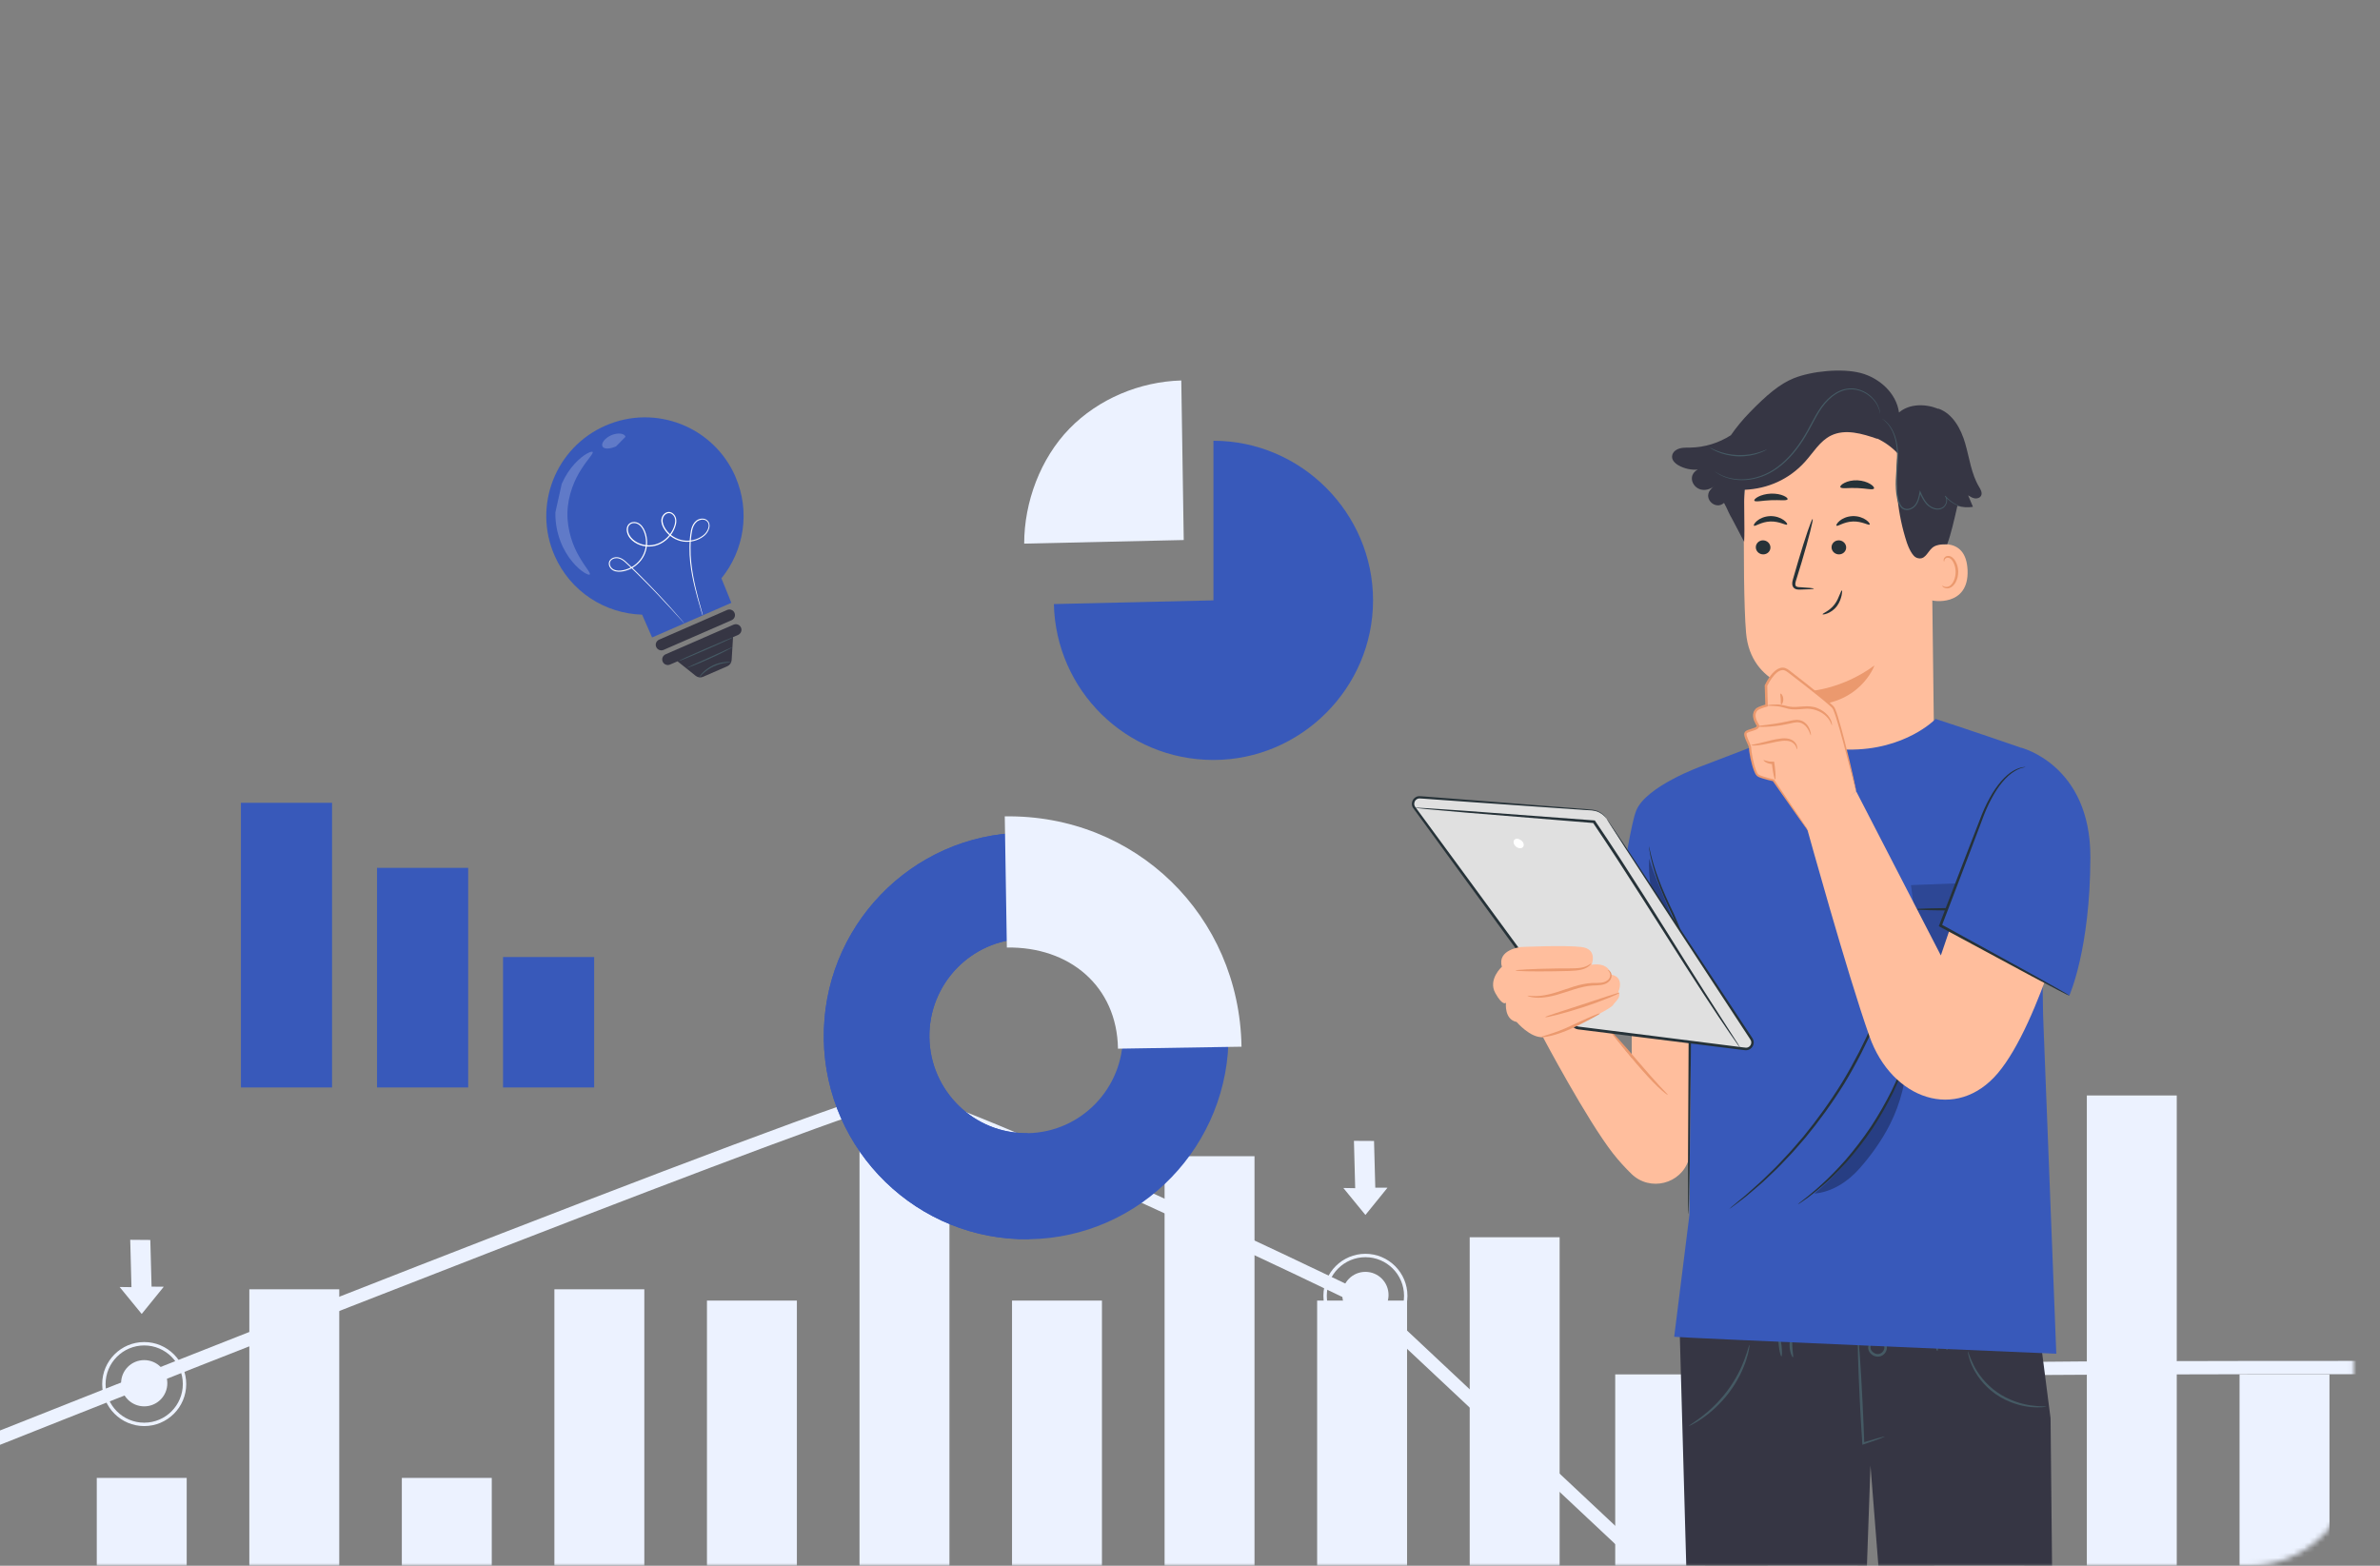 <svg width="456" height="300" viewBox="0 0 456 300" fill="none" xmlns="http://www.w3.org/2000/svg">
<rect x="0" y="0" width="456" height="300" fill="#808080" stroke="none"/>
<g clip-path="url(#clip0_0_1967)">
<mask id="mask0_0_1967" style="mask-type:luminance" maskUnits="userSpaceOnUse" x="-6" y="0" width="457" height="300">
<path d="M430.96 0H14.96C3.914 0 -5.04 8.954 -5.04 20V280C-5.04 291.046 3.914 300 14.96 300H430.96C442.006 300 450.96 291.046 450.96 280V20C450.96 8.954 442.006 0 430.96 0Z" fill="white"/>
</mask>
<g mask="url(#mask0_0_1967)">
<path d="M35.77 283.169H18.54V322.869H35.77V283.169Z" fill="#ECF2FF"/>
<path d="M94.22 283.169H76.99V322.869H94.22V283.169Z" fill="#ECF2FF"/>
<path d="M65 247.029H47.77V322.869H65V247.029Z" fill="#ECF2FF"/>
<path d="M123.45 247.029H106.22V322.869H123.45V247.029Z" fill="#ECF2FF"/>
<path d="M152.68 249.199H135.45V322.869H152.68V249.199Z" fill="#ECF2FF"/>
<path d="M211.13 249.199H193.9V322.869H211.13V249.199Z" fill="#ECF2FF"/>
<path d="M269.59 249.199H252.36V322.869H269.59V249.199Z" fill="#ECF2FF"/>
<path d="M181.91 210.54H164.68V322.87H181.91V210.54Z" fill="#ECF2FF"/>
<path d="M240.36 221.529H223.13V322.869H240.36V221.529Z" fill="#ECF2FF"/>
<path d="M355.93 249.199H338.7V322.869H355.93V249.199Z" fill="#ECF2FF"/>
<path d="M326.7 263.339H309.47V322.869H326.7V263.339Z" fill="#ECF2FF"/>
<path d="M417.06 209.889H399.83V322.879H417.06V209.889Z" fill="#ECF2FF"/>
<path d="M387.84 263.339H370.61V322.869H387.84V263.339Z" fill="#ECF2FF"/>
<path d="M446.32 263.339H429.09V322.869H446.32V263.339Z" fill="#ECF2FF"/>
<path d="M298.82 237.06H281.59V322.87H298.82V237.06Z" fill="#ECF2FF"/>
<path d="M176.3 210.539C176.3 212.989 174.32 214.969 171.87 214.969C169.42 214.969 167.44 212.989 167.44 210.539C167.44 208.089 169.42 206.109 171.87 206.109C174.32 206.109 176.3 208.089 176.3 210.539Z" fill="#ECF2FF"/>
<path d="M171.87 218.589C167.43 218.589 163.82 214.979 163.82 210.539C163.82 206.099 167.43 202.489 171.87 202.489C176.31 202.489 179.92 206.099 179.92 210.539C179.92 214.979 176.31 218.589 171.87 218.589ZM171.87 203.139C167.79 203.139 164.47 206.459 164.47 210.539C164.47 214.619 167.79 217.939 171.87 217.939C175.95 217.939 179.27 214.619 179.27 210.539C179.27 206.459 175.95 203.139 171.87 203.139Z" fill="#ECF2FF"/>
<path d="M175.41 199.249L175.18 190.519L177.36 190.559L173.29 185.589L169.22 190.599L171.48 190.619L171.7 199.219L175.41 199.249Z" fill="#ECF2FF"/>
<path d="M32.06 265.029C32.06 267.479 30.08 269.459 27.63 269.459C25.18 269.459 23.2 267.479 23.2 265.029C23.2 262.579 25.18 260.599 27.63 260.599C30.08 260.599 32.06 262.579 32.06 265.029Z" fill="#ECF2FF"/>
<path d="M27.63 273.239C23.19 273.239 19.58 269.629 19.58 265.189C19.58 260.749 23.19 257.139 27.63 257.139C32.07 257.139 35.68 260.749 35.68 265.189C35.68 269.629 32.07 273.239 27.63 273.239ZM27.63 257.789C23.55 257.789 20.23 261.109 20.23 265.189C20.23 269.269 23.55 272.589 27.63 272.589C31.71 272.589 35.03 269.269 35.03 265.189C35.03 261.109 31.71 257.789 27.63 257.789Z" fill="#ECF2FF"/>
<path d="M24.95 237.549L25.19 246.619L22.92 246.589L27.15 251.759L31.38 246.539L29.04 246.519L28.8 237.579L24.95 237.549Z" fill="#ECF2FF"/>
<path d="M259.41 218.589L259.65 227.659L257.38 227.619L261.61 232.789L265.84 227.569L263.5 227.559L263.26 218.609L259.41 218.589Z" fill="#ECF2FF"/>
<path d="M312.77 298.939L260.88 250.269C228.01 234.399 177.25 210.999 171.33 211.329C164.7 211.719 38.87 261.339 -9.06 280.429L-10 278.059C-2.95 275.249 162.78 209.279 171.18 208.779C171.24 208.779 171.3 208.779 171.36 208.779C180.57 208.779 253.79 244.009 262.16 248.049L262.48 248.269L313.19 295.829C322.81 290.749 377.95 261.659 378.89 261.239C379.22 261.099 380.09 260.739 455.92 260.749V263.299C426.83 263.279 383.11 263.359 379.79 263.639C376.91 265.099 335.53 286.919 313.58 298.509L312.78 298.929L312.77 298.939Z" fill="#ECF2FF"/>
<path d="M266.04 248.119C266.04 250.569 264.06 252.549 261.61 252.549C259.16 252.549 257.18 250.569 257.18 248.119C257.18 245.669 259.16 243.689 261.61 243.689C264.06 243.689 266.04 245.669 266.04 248.119Z" fill="#ECF2FF"/>
<path d="M261.61 256.329C257.17 256.329 253.56 252.719 253.56 248.279C253.56 243.839 257.17 240.229 261.61 240.229C266.05 240.229 269.66 243.839 269.66 248.279C269.66 252.719 266.05 256.329 261.61 256.329ZM261.61 240.879C257.53 240.879 254.21 244.199 254.21 248.279C254.21 252.359 257.53 255.679 261.61 255.679C265.69 255.679 269.01 252.359 269.01 248.279C269.01 244.199 265.69 240.879 261.61 240.879Z" fill="#ECF2FF"/>
<path d="M383.83 261.329C383.83 263.779 381.85 265.759 379.4 265.759C376.95 265.759 374.97 263.779 374.97 261.329C374.97 258.879 376.95 256.899 379.4 256.899C381.85 256.899 383.83 258.879 383.83 261.329Z" fill="#ECF2FF"/>
<path d="M379.4 269.539C374.96 269.539 371.35 265.929 371.35 261.489C371.35 257.049 374.96 253.439 379.4 253.439C383.84 253.439 387.45 257.049 387.45 261.489C387.45 265.929 383.84 269.539 379.4 269.539ZM379.4 254.089C375.32 254.089 372 257.409 372 261.489C372 265.569 375.32 268.889 379.4 268.889C383.48 268.889 386.8 265.569 386.8 261.489C386.8 257.409 383.48 254.089 379.4 254.089Z" fill="#ECF2FF"/>
<path d="M377.02 235L377.25 244.07L374.99 244.03L379.22 249.2L383.45 243.99L381.1 243.97L380.87 235.02L377.02 235Z" fill="#ECF2FF"/>
<path d="M309.03 198.129L312.63 202.629V194.889H323.96C323.96 194.889 325.22 212.609 324.95 216.389C324.86 217.709 324.28 219.889 323.56 222.169C322.08 226.889 316.12 228.369 312.58 224.919C311.39 223.759 310.18 222.449 309.03 220.979C303.99 214.509 295.63 198.729 295.63 198.729L304.36 193.459L309.04 198.139L309.03 198.129Z" fill="#FFBE9D"/>
<path d="M308.31 197.3C308.25 197.35 308.84 198.09 309.79 199.28C310.74 200.46 312.07 202.1 313.58 203.86C315.1 205.62 316.52 207.18 317.63 208.23C318.73 209.29 319.51 209.84 319.55 209.79C319.6 209.73 318.92 209.09 317.89 207.97C316.86 206.86 315.48 205.27 313.97 203.51C310.97 199.97 308.42 197.18 308.29 197.3H308.31Z" fill="#EB996E"/>
<path d="M370 97.03L370.51 138.19C370.6 145.19 369.29 155.49 358.22 155.12C348.64 154.08 346.1 145.01 346.02 138.47C345.98 135.37 345.95 132.79 345.92 132.47C345.92 132.47 335.43 131.61 334.54 121.25C334.11 116.24 334.07 105.86 334.14 96.46C334.22 86.37 342.04 78.03 352.1 77.3L353.1 77.23C363.94 77.07 370.12 86.19 369.98 97.02L370 97.03Z" fill="#FFBE9D"/>
<path d="M345.93 132.48C345.93 132.48 352.49 132.39 359.14 127.5C359.14 127.5 356.4 135.32 345.98 135.14L345.93 132.48Z" fill="#EB996E"/>
<path d="M351.87 100.719C352.08 100.929 353.27 99.969 355.01 99.919C356.74 99.849 358.04 100.729 358.22 100.499C358.31 100.399 358.1 100.019 357.53 99.619C356.97 99.219 356.03 98.849 354.95 98.889C353.87 98.929 352.97 99.359 352.46 99.799C351.94 100.239 351.77 100.629 351.87 100.719Z" fill="#263238"/>
<path d="M350.92 104.909C350.95 105.649 351.6 106.239 352.37 106.219C353.14 106.209 353.75 105.589 353.72 104.849C353.69 104.109 353.04 103.519 352.27 103.529C351.5 103.539 350.89 104.159 350.92 104.899V104.909Z" fill="#263238"/>
<path d="M347.53 112.789C347.53 112.699 346.53 112.599 344.91 112.509C344.5 112.499 344.11 112.449 344.02 112.169C343.9 111.879 344.04 111.429 344.2 110.939C344.51 109.929 344.84 108.869 345.18 107.749C346.53 103.219 347.47 99.499 347.29 99.449C347.11 99.399 345.86 103.029 344.52 107.559C344.2 108.679 343.89 109.739 343.59 110.759C343.47 111.229 343.24 111.779 343.5 112.369C343.63 112.669 343.95 112.859 344.21 112.919C344.48 112.979 344.71 112.969 344.91 112.969C346.53 112.939 347.53 112.869 347.53 112.779V112.789Z" fill="#263238"/>
<path d="M352.61 93.329C352.78 93.719 354.17 93.429 355.83 93.509C357.5 93.559 358.86 93.959 359.05 93.589C359.14 93.409 358.88 93.059 358.31 92.719C357.75 92.379 356.87 92.079 355.87 92.029C354.87 91.989 353.98 92.219 353.4 92.519C352.81 92.819 352.53 93.149 352.6 93.329H352.61Z" fill="#263238"/>
<path d="M336.13 95.93C336.31 96.24 337.67 95.9 339.31 95.84C340.95 95.76 342.31 96 342.49 95.67C342.57 95.51 342.3 95.23 341.72 94.98C341.15 94.73 340.28 94.54 339.29 94.58C338.31 94.62 337.44 94.88 336.88 95.17C336.32 95.46 336.05 95.77 336.13 95.92V95.93Z" fill="#263238"/>
<path d="M369.72 104.769C369.89 104.679 376.69 102.139 376.98 109.249C377.27 116.359 370.08 115.179 370.06 114.979C370.04 114.779 369.72 104.769 369.72 104.769Z" fill="#FFBE9D"/>
<path d="M372.12 112.199C372.12 112.199 372.25 112.279 372.46 112.369C372.67 112.459 373.02 112.509 373.39 112.349C374.13 112.039 374.71 110.829 374.69 109.539C374.69 108.889 374.52 108.279 374.27 107.779C374.03 107.269 373.68 106.919 373.3 106.869C372.92 106.799 372.66 107.039 372.58 107.239C372.49 107.439 372.54 107.579 372.51 107.599C372.49 107.619 372.35 107.489 372.4 107.189C372.42 107.049 372.5 106.879 372.66 106.729C372.82 106.579 373.07 106.499 373.34 106.519C373.89 106.539 374.4 107.019 374.68 107.569C374.99 108.119 375.18 108.809 375.19 109.529C375.2 110.959 374.52 112.329 373.51 112.669C373.02 112.819 372.59 112.689 372.37 112.529C372.14 112.359 372.1 112.209 372.12 112.189V112.199Z" fill="#EB996E"/>
<path d="M349.2 117.709C349.12 117.529 350.51 117.109 351.49 115.809C351.98 115.169 352.26 114.469 352.47 113.949C352.68 113.429 352.83 113.109 352.91 113.129C352.98 113.149 352.96 113.499 352.85 114.059C352.73 114.609 352.49 115.409 351.94 116.139C351.39 116.879 350.66 117.319 350.12 117.529C349.58 117.749 349.21 117.759 349.19 117.699L349.2 117.709Z" fill="#263238"/>
<path d="M320.4 87.169C320.51 86.749 320.82 86.409 321.19 86.189C322 85.709 322.94 85.769 323.84 85.759C326.59 85.719 329.32 84.879 331.63 83.389C332.71 81.829 333.93 80.359 335.26 78.999C338.4 75.759 340.98 73.559 343.66 72.479C347.12 71.089 352.9 70.519 356.5 71.469C360.11 72.419 363.34 75.339 363.84 79.029C365.86 77.319 368.9 77.339 371.36 78.329L371.42 78.299C374.16 79.279 375.72 82.169 376.53 84.969C377.34 87.769 377.68 90.759 379.17 93.259C379.48 93.779 379.85 94.409 379.58 94.959C379.37 95.379 378.84 95.559 378.37 95.489C377.9 95.419 377.49 95.159 377.09 94.909C377.4 95.639 377.7 96.369 378.01 97.109C377.02 97.279 375.99 97.199 375.03 96.909C374.45 99.529 373.75 102.509 373.08 104.279C371.93 104.279 370.88 104.359 370.18 104.989C369.22 105.849 368.79 107.479 367.19 106.859C366.38 106.549 365.64 104.839 365.36 104.009C363.56 98.519 362.96 92.639 363.61 86.889C362.47 85.679 361.1 84.689 359.6 83.989L359.72 84.099C356.82 83.089 353.55 82.109 350.8 83.459C348.67 84.509 347.42 86.729 345.82 88.489C342.8 91.829 338.73 93.649 334.23 93.849C334.08 96.769 334.32 100.889 334.17 103.809L331.72 99.139V99.159C331.52 98.819 331.35 98.469 331.19 98.129L331.14 98.029C330.88 97.459 330.64 96.909 330.32 96.359C330.32 96.359 330.3 96.379 330.29 96.379C328.71 97.769 326.38 95.639 327.63 93.939C327.88 93.599 328.17 93.299 328.51 93.049C327.79 93.729 326.71 94.049 325.76 93.759C324.81 93.469 324.08 92.509 324.16 91.519C324.22 90.849 324.7 90.239 325.31 89.979C324.03 90.079 322.73 89.799 321.61 89.169C320.88 88.749 320.16 88.069 320.41 87.149L320.4 87.169Z" fill="#363644"/>
<path d="M360.58 80.219C360.58 80.219 361.01 80.49 361.62 81.169C362.22 81.84 362.89 83.019 363.21 84.609C363.37 85.4 363.48 86.29 363.47 87.24C363.47 88.189 363.4 89.219 363.32 90.29C363.25 91.37 363.17 92.51 363.24 93.689C363.27 94.279 363.35 94.879 363.47 95.48C363.6 96.07 363.76 96.71 364.2 97.219C364.56 97.629 365.15 97.82 365.66 97.71C366.18 97.62 366.64 97.34 366.98 96.969C367.65 96.189 367.81 95.2 367.98 94.329L367.76 94.359C368.12 95.139 368.48 95.909 369.02 96.529C369.55 97.15 370.29 97.559 371.04 97.629C371.41 97.659 371.79 97.6 372.11 97.439C372.44 97.279 372.67 97.01 372.84 96.719C373 96.43 373.08 96.109 373.06 95.799C373.04 95.49 372.92 95.2 372.73 94.99L372.62 95.09C373.42 95.999 374.26 96.49 374.85 96.76C375.14 96.9 375.38 96.98 375.54 97.029C375.7 97.079 375.79 97.1 375.79 97.09C375.79 97.09 375.71 97.049 375.56 96.99C375.41 96.93 375.18 96.829 374.89 96.689C374.32 96.4 373.51 95.9 372.74 94.999L372.63 95.1C372.98 95.469 373 96.12 372.7 96.639C372.55 96.9 372.33 97.139 372.04 97.269C371.75 97.409 371.41 97.46 371.07 97.43C370.38 97.359 369.7 96.98 369.2 96.389C368.69 95.799 368.34 95.049 367.99 94.269L367.84 93.939L367.77 94.299C367.6 95.169 367.43 96.12 366.82 96.82C366.52 97.159 366.1 97.409 365.64 97.49C365.19 97.579 364.71 97.43 364.4 97.07C364.01 96.629 363.85 96.019 363.72 95.439C363.59 94.85 363.52 94.269 363.49 93.68C363.42 92.519 363.49 91.389 363.55 90.309C363.62 89.23 363.69 88.21 363.67 87.24C363.67 86.269 363.55 85.37 363.37 84.57C363.03 82.95 362.31 81.769 361.68 81.1C361.04 80.43 360.57 80.21 360.57 80.21L360.58 80.219Z" fill="#455A64"/>
<path d="M328.52 90.309C328.52 90.309 328.55 90.339 328.6 90.379C328.67 90.429 328.75 90.489 328.86 90.569C328.97 90.649 329.12 90.749 329.3 90.849C329.48 90.949 329.68 91.079 329.93 91.179C330.89 91.639 332.44 92.089 334.37 91.979C336.28 91.869 338.58 91.199 340.63 89.669C342.7 88.179 344.52 85.989 346 83.479C346.75 82.229 347.37 80.939 348.05 79.749C348.72 78.559 349.47 77.459 350.37 76.589C351.26 75.719 352.29 75.069 353.36 74.779C353.89 74.619 354.42 74.589 354.93 74.599C355.44 74.629 355.93 74.729 356.37 74.879C357.26 75.179 357.98 75.669 358.53 76.179C359.08 76.689 359.45 77.229 359.7 77.699C360.17 78.649 360.2 79.259 360.23 79.249C360.23 79.249 360.23 79.209 360.23 79.139C360.22 79.049 360.2 78.949 360.18 78.819C360.13 78.539 360.01 78.139 359.79 77.649C359.55 77.169 359.18 76.609 358.63 76.079C358.08 75.549 357.35 75.029 356.43 74.719C355.97 74.559 355.47 74.449 354.94 74.419C354.41 74.399 353.85 74.439 353.3 74.589C352.19 74.889 351.13 75.549 350.21 76.439C349.28 77.319 348.52 78.439 347.84 79.639C347.15 80.839 346.54 82.119 345.79 83.359C344.32 85.849 342.52 88.019 340.49 89.499C338.48 91.009 336.24 91.689 334.36 91.819C332.46 91.949 330.94 91.529 329.97 91.109C329 90.679 328.54 90.289 328.52 90.319V90.309Z" fill="#455A64"/>
<path d="M327.57 85.749C327.57 85.749 327.69 85.859 327.94 86.01C328.19 86.169 328.56 86.359 329.04 86.57C329.52 86.779 330.11 86.98 330.78 87.139C331.45 87.29 332.21 87.409 333.01 87.439C333.81 87.46 334.57 87.4 335.25 87.29C335.93 87.169 336.54 87.01 337.03 86.829C337.52 86.65 337.91 86.48 338.16 86.34C338.42 86.2 338.55 86.12 338.55 86.109C338.53 86.07 337.96 86.359 336.98 86.669C336.49 86.829 335.89 86.96 335.22 87.07C334.55 87.159 333.8 87.219 333.02 87.2C332.24 87.169 331.5 87.07 330.83 86.93C330.17 86.779 329.58 86.6 329.1 86.419C328.14 86.049 327.59 85.719 327.56 85.76L327.57 85.749Z" fill="#455A64"/>
<path d="M336.05 100.719C336.26 100.929 337.45 99.969 339.19 99.919C340.92 99.849 342.22 100.729 342.4 100.499C342.49 100.399 342.28 100.019 341.71 99.619C341.15 99.219 340.21 98.849 339.13 98.889C338.05 98.929 337.15 99.359 336.64 99.799C336.12 100.239 335.95 100.629 336.05 100.719Z" fill="#263238"/>
<path d="M336.41 104.909C336.44 105.649 337.09 106.239 337.86 106.219C338.63 106.209 339.24 105.589 339.21 104.849C339.18 104.109 338.53 103.519 337.76 103.529C336.99 103.539 336.38 104.159 336.41 104.899V104.909Z" fill="#263238"/>
<path d="M321.8 254.219C321.82 255.489 326.74 430.619 326.74 430.619H353.05L358.38 280.809C358.38 280.809 364.6 359.139 364.6 360.829C364.6 362.519 370.09 431.459 370.09 431.459L394.48 429.469L392.88 271.739L389.9 248.609L321.8 254.209V254.219Z" fill="#363644"/>
<path d="M361.11 275.259C361.11 275.259 360.74 275.449 360.04 275.709C359.34 275.969 358.33 276.319 357.07 276.739L356.83 276.819L356.81 276.569C356.66 274.459 356.5 271.649 356.34 268.559C356.17 265.209 356.05 262.179 355.99 259.989C355.96 258.889 355.94 257.999 355.94 257.389C355.94 256.779 355.96 256.429 355.99 256.429C356.03 256.429 356.08 256.769 356.14 257.379C356.2 257.989 356.27 258.879 356.35 259.969C356.51 262.159 356.69 265.189 356.85 268.539C357 271.629 357.12 274.449 357.19 276.559L356.93 276.389C358.2 276.009 359.24 275.709 359.95 275.509C360.67 275.309 361.07 275.219 361.09 275.259H361.11Z" fill="#455A64"/>
<path d="M359.12 257.049C359.12 257.049 359.2 256.909 359.47 256.819C359.73 256.729 360.17 256.709 360.63 256.919C361.08 257.109 361.59 257.659 361.51 258.359C361.46 259.019 360.95 259.729 360.11 259.909C359.27 260.059 358.51 259.599 358.17 259.029C357.8 258.439 357.93 257.759 358.19 257.369C358.45 256.949 358.81 256.729 359.06 256.639C359.32 256.549 359.47 256.559 359.48 256.589C359.52 256.659 358.89 256.789 358.52 257.529C358.35 257.879 358.29 258.379 358.58 258.789C358.85 259.199 359.44 259.529 360.01 259.419C360.57 259.309 360.98 258.789 361.03 258.309C361.1 257.819 360.8 257.419 360.45 257.219C359.71 256.799 359.13 257.119 359.12 257.039V257.049Z" fill="#455A64"/>
<path d="M371.19 258.85C371.05 258.86 370.85 258.1 370.74 257.15C370.64 256.2 370.67 255.42 370.81 255.4C370.95 255.39 371.15 256.14 371.26 257.1C371.36 258.05 371.33 258.83 371.19 258.85Z" fill="#455A64"/>
<path d="M373.02 258.669C372.88 258.669 372.76 257.859 372.75 256.859C372.75 255.859 372.86 255.049 373 255.049C373.14 255.049 373.26 255.859 373.27 256.859C373.27 257.859 373.16 258.669 373.02 258.669Z" fill="#455A64"/>
<path d="M341.31 259.879C341.17 259.889 340.94 258.979 340.81 257.849C340.68 256.709 340.69 255.779 340.83 255.759C340.97 255.749 341.2 256.659 341.33 257.789C341.46 258.929 341.45 259.859 341.31 259.879Z" fill="#455A64"/>
<path d="M343.52 260.049C343.39 260.099 342.93 259.169 342.88 257.919C342.82 256.669 343.21 255.709 343.34 255.749C343.49 255.779 343.34 256.739 343.4 257.899C343.44 259.069 343.67 260.009 343.52 260.049Z" fill="#455A64"/>
<path d="M335.2 257.709C335.2 257.709 335.2 257.989 335.11 258.479C335.03 258.969 334.85 259.679 334.58 260.529C334.04 262.239 332.99 264.539 331.32 266.769C329.64 268.999 327.7 270.699 326.18 271.739C325.42 272.269 324.78 272.659 324.31 272.889C323.85 273.129 323.59 273.249 323.57 273.219C323.53 273.149 324.52 272.589 325.97 271.489C327.42 270.389 329.28 268.699 330.93 266.509C332.57 264.319 333.64 262.089 334.25 260.429C334.87 258.769 335.1 257.689 335.18 257.699L335.2 257.709Z" fill="#455A64"/>
<path d="M392.08 269.509C392.08 269.509 391.8 269.589 391.28 269.629C390.76 269.669 390.01 269.679 389.08 269.589C387.23 269.419 384.66 268.719 382.34 267.099C380.02 265.469 378.57 263.339 377.85 261.709C377.48 260.889 377.27 260.199 377.16 259.719C377.05 259.239 377.02 258.959 377.05 258.959C377.13 258.939 377.36 260.009 378.15 261.579C378.93 263.139 380.38 265.169 382.62 266.739C384.86 268.309 387.33 269.029 389.12 269.279C390.93 269.539 392.07 269.429 392.08 269.509Z" fill="#455A64"/>
<path d="M334.88 143.689L346.83 138.999L368.84 137.759L379.18 141.689L365.01 149.559L352.78 149.109L334.88 143.689Z" fill="#FFBE9D"/>
<path d="M320.78 256.13C321.86 256.32 393.98 259.38 393.98 259.38L391.45 194.53L391.24 181.8L387.14 143.23C387.14 143.23 376.36 139.52 370.86 137.75C370.86 137.75 365.07 143.78 354.06 143.62C343.3 143.46 341.05 141.03 341.05 141.03L326.01 146.8C326.01 146.8 315.31 150.64 313.47 155.37C311.68 159.98 308.39 186.29 308.39 186.29H323.98L323.69 232.77L320.77 256.12L320.78 256.13Z" fill="#3859BA"/>
<g opacity="0.2">
<path d="M366.13 169.59L368.36 185.93L379.18 190.77L387.18 183.95V168.77L366.13 169.59Z" fill="black"/>
</g>
<path d="M386.9 174.22C386.9 174.36 382.4 174.47 376.86 174.47C371.32 174.47 366.82 174.36 366.82 174.22C366.82 174.08 371.32 173.97 376.86 173.97C382.4 173.97 386.9 174.08 386.9 174.22Z" fill="#263238"/>
<path d="M315.919 162.129C315.919 162.129 315.969 162.279 316.039 162.559C316.109 162.879 316.209 163.299 316.329 163.809C316.599 164.899 317.039 166.479 317.769 168.409C318.489 170.349 319.499 172.619 320.739 175.169C321.909 177.769 322.979 180.759 324.089 184.009V184.039L324.099 184.079C324.069 187.959 324.049 192.219 324.019 196.659C323.919 206.579 323.819 215.549 323.749 222.099C323.689 225.319 323.649 227.939 323.609 229.809C323.579 230.689 323.559 231.379 323.549 231.899C323.529 232.379 323.509 232.629 323.499 232.629C323.479 232.629 323.469 232.379 323.459 231.899C323.459 231.379 323.439 230.679 323.429 229.799C323.429 227.929 323.429 225.309 323.419 222.089C323.449 215.539 323.499 206.569 323.549 196.649C323.589 192.209 323.629 187.959 323.659 184.079V184.149C322.579 180.909 321.539 177.909 320.399 175.329C319.189 172.769 318.189 170.459 317.509 168.509C316.809 166.549 316.419 164.949 316.189 163.849C316.079 163.299 316.009 162.869 315.969 162.579C315.929 162.289 315.909 162.139 315.929 162.139L315.919 162.129Z" fill="#263238"/>
<path d="M392.379 154.55C392.379 154.55 392.399 155.05 392.369 155.93C392.329 156.9 392.289 158.17 392.229 159.69C392.099 162.95 391.929 167.3 391.739 172.11C391.519 176.92 391.329 181.27 391.179 184.53C391.089 186.05 391.019 187.32 390.959 188.29C390.899 189.18 390.849 189.67 390.819 189.67C390.789 189.67 390.769 189.18 390.779 188.29C390.799 187.32 390.819 186.05 390.849 184.52C390.929 181.34 391.069 176.94 391.279 172.09C391.479 167.24 391.699 162.85 391.909 159.67C392.009 158.08 392.109 156.8 392.199 155.91C392.289 155.02 392.359 154.54 392.399 154.54L392.379 154.55Z" fill="#263238"/>
<g opacity="0.3">
<path d="M315.959 164.49C315.609 171.61 318.289 178.5 323.039 183.81C321.569 177.12 317.909 170.89 315.959 164.49Z" fill="black"/>
</g>
<g opacity="0.3">
<path d="M347.639 228.69C351.009 228.4 354.049 226.41 356.289 223.87C358.529 221.34 360.569 218.47 362.099 215.45C364.189 211.35 365.229 206.89 365.509 202.22C361.309 213.48 355.149 222.39 347.629 228.69H347.639Z" fill="black"/>
</g>
<path d="M366.839 197.31C366.839 197.31 366.839 197.46 366.779 197.73C366.709 198.05 366.619 198.44 366.519 198.9C366.409 199.41 366.249 200.03 366.029 200.73C365.819 201.44 365.599 202.25 365.269 203.13C364.689 204.9 363.829 206.95 362.779 209.19C361.689 211.4 360.379 213.78 358.809 216.16C357.219 218.53 355.539 220.66 353.919 222.52C352.259 224.35 350.689 225.92 349.269 227.13C348.579 227.76 347.909 228.27 347.329 228.73C346.759 229.2 346.239 229.57 345.809 229.87C345.419 230.14 345.089 230.36 344.819 230.55C344.589 230.7 344.469 230.77 344.459 230.76C344.459 230.75 344.559 230.65 344.769 230.47C345.029 230.27 345.339 230.02 345.709 229.73C346.119 229.42 346.619 229.02 347.179 228.54C347.739 228.06 348.389 227.54 349.059 226.89C350.439 225.66 351.979 224.07 353.609 222.24C355.199 220.38 356.859 218.26 358.439 215.91C359.989 213.55 361.309 211.2 362.409 209.01C363.469 206.8 364.349 204.78 364.969 203.03C365.309 202.17 365.559 201.37 365.789 200.67C366.029 199.97 366.209 199.37 366.349 198.86C366.489 198.41 366.599 198.03 366.689 197.71C366.769 197.45 366.829 197.31 366.839 197.32V197.31Z" fill="#263238"/>
<path d="M364.76 177.01C364.76 177.01 364.75 177.24 364.68 177.67C364.6 178.15 364.49 178.77 364.35 179.55C364.21 180.37 364.02 181.37 363.72 182.51C363.44 183.66 363.16 184.97 362.71 186.39C362.5 187.1 362.28 187.85 362.05 188.63C361.82 189.41 361.51 190.2 361.23 191.02C360.69 192.68 359.96 194.4 359.23 196.23C357.67 199.84 355.73 203.71 353.38 207.59C350.99 211.45 348.42 214.94 345.92 217.97C344.63 219.45 343.43 220.89 342.19 222.13C341.58 222.76 341.02 223.38 340.43 223.95C339.84 224.51 339.28 225.04 338.74 225.56C337.68 226.6 336.63 227.45 335.74 228.22C334.86 229 334.05 229.63 333.39 230.12C332.76 230.6 332.25 230.98 331.86 231.27C331.51 231.53 331.32 231.66 331.31 231.65C331.31 231.64 331.47 231.48 331.8 231.2C332.17 230.89 332.66 230.49 333.27 229.98C333.92 229.46 334.7 228.82 335.56 228.02C336.43 227.23 337.46 226.37 338.5 225.32C339.03 224.8 339.59 224.26 340.16 223.7C340.74 223.13 341.29 222.5 341.89 221.87C343.11 220.62 344.29 219.19 345.57 217.71C348.04 214.68 350.59 211.2 352.96 207.36C355.3 203.5 357.23 199.65 358.81 196.07C359.55 194.26 360.29 192.55 360.85 190.9C361.14 190.08 361.45 189.3 361.69 188.53C361.93 187.76 362.16 187.02 362.38 186.31C362.85 184.9 363.14 183.6 363.45 182.46C363.77 181.33 363.98 180.34 364.15 179.52C364.32 178.75 364.46 178.13 364.57 177.66C364.67 177.23 364.73 177.01 364.75 177.02L364.76 177.01Z" fill="#263238"/>
<path d="M307.78 156.839C312.23 163.599 330.22 190.969 335.55 199.059C336.14 199.949 335.41 201.119 334.35 200.989L302.37 196.969C302.03 196.929 301.72 196.749 301.52 196.469L270.98 154.759C270.35 153.899 271.02 152.689 272.08 152.769L304.98 155.199C306.12 155.279 307.16 155.889 307.79 156.849L307.78 156.839Z" fill="#E0E0E0"/>
<path d="M307.78 156.839C307.78 156.839 307.71 156.699 307.53 156.459C307.34 156.219 307.02 155.879 306.5 155.589C305.99 155.269 305.23 155.099 304.37 155.069C303.5 154.999 302.51 154.919 301.39 154.829C296.89 154.479 290.41 153.969 282.42 153.339C280.42 153.189 278.32 153.029 276.13 152.859C275.04 152.779 273.92 152.689 272.79 152.599C272.49 152.579 272.25 152.549 271.91 152.549C271.57 152.549 271.24 152.699 270.99 152.929C270.48 153.379 270.35 154.229 270.75 154.809C273.54 158.629 276.51 162.709 279.64 166.999C285.91 175.569 292.8 184.999 300.03 194.889C300.49 195.519 300.91 196.109 301.41 196.759C301.57 196.929 301.76 197.059 301.98 197.139C302.21 197.229 302.43 197.239 302.6 197.259L303.73 197.399C305.23 197.589 306.72 197.779 308.2 197.959C311.16 198.329 314.08 198.699 316.95 199.059C322.68 199.779 328.22 200.469 333.49 201.119C333.83 201.159 334.12 201.209 334.51 201.229C334.9 201.229 335.3 201.069 335.57 200.789C335.85 200.509 336 200.129 336.01 199.739C336.03 199.359 335.8 198.949 335.63 198.719C334.92 197.639 334.21 196.569 333.52 195.529C332.13 193.429 330.79 191.389 329.49 189.419C326.89 185.479 324.46 181.809 322.24 178.459C317.81 171.779 314.22 166.379 311.72 162.609C310.48 160.759 309.51 159.319 308.84 158.319C308.52 157.849 308.26 157.479 308.08 157.209C307.91 156.959 307.81 156.839 307.81 156.839C307.81 156.839 307.88 156.979 308.04 157.239C308.21 157.519 308.45 157.889 308.76 158.379C309.41 159.399 310.36 160.859 311.56 162.729C314.03 166.519 317.57 171.959 321.94 178.669C324.14 182.029 326.55 185.709 329.13 189.659C330.42 191.639 331.76 193.679 333.14 195.779C333.83 196.829 334.53 197.899 335.24 198.979C335.44 199.269 335.53 199.459 335.54 199.739C335.54 199.999 335.43 200.259 335.24 200.449C335.06 200.639 334.79 200.749 334.53 200.739C334.26 200.729 333.89 200.659 333.57 200.629C328.3 199.959 322.77 199.259 317.04 198.529C314.17 198.169 311.26 197.799 308.29 197.429C306.81 197.239 305.32 197.059 303.82 196.869L302.69 196.729C302.49 196.699 302.32 196.689 302.19 196.639C302.05 196.589 301.92 196.499 301.82 196.389C301.37 195.789 300.93 195.179 300.48 194.569C293.23 184.689 286.33 175.269 280.05 166.709C276.91 162.429 273.93 158.369 271.13 154.569C270.85 154.159 270.94 153.579 271.3 153.249C271.48 153.089 271.7 152.989 271.94 152.979C272.18 152.979 272.5 153.009 272.77 153.029C273.91 153.109 275.02 153.189 276.11 153.269C278.3 153.429 280.39 153.579 282.4 153.719C290.39 154.279 296.87 154.729 301.38 155.039C302.5 155.109 303.49 155.179 304.36 155.239C305.23 155.259 305.93 155.399 306.45 155.689C307.48 156.259 307.76 156.889 307.79 156.849L307.78 156.839Z" fill="#263238"/>
<path d="M270.97 154.749C270.97 154.749 271.2 154.799 271.64 154.849C272.13 154.899 272.77 154.959 273.58 155.049C275.32 155.199 277.77 155.419 280.81 155.689C287.01 156.199 295.6 156.899 305.38 157.699L305.18 157.589C306.72 159.879 308.31 162.249 309.9 164.699C316.38 174.669 322.05 183.829 326.33 190.349C328.46 193.619 330.22 196.229 331.46 198.029C332.06 198.889 332.55 199.579 332.9 200.079C333.23 200.549 333.42 200.789 333.43 200.779C333.44 200.769 333.29 200.509 332.99 200.019C332.65 199.499 332.2 198.789 331.63 197.909C330.43 196.029 328.73 193.389 326.65 190.139C322.45 183.569 316.84 174.379 310.35 164.399C308.76 161.949 307.16 159.569 305.62 157.289L305.55 157.189H305.42C295.63 156.449 287.04 155.819 280.83 155.359C277.79 155.159 275.34 154.989 273.59 154.869C272.78 154.829 272.13 154.789 271.64 154.759C271.2 154.739 270.96 154.739 270.96 154.759L270.97 154.749Z" fill="#263238"/>
<path d="M290 161.19C290.08 160.81 290.44 160.65 290.79 160.71C291.17 160.82 291.36 160.91 291.65 161.19C291.94 161.47 292.06 161.97 291.81 162.29C291.49 162.68 290.83 162.54 290.45 162.21C290.16 161.96 289.93 161.57 290.01 161.19H290Z" fill="white"/>
<path d="M304.94 184.849C304.94 184.849 306.2 181.839 303 181.449C299.8 181.059 291.39 181.449 291.39 181.449C291.39 181.449 286.79 181.939 287.76 185.229C287.76 185.229 285.04 187.659 286.5 190.279C287.96 192.899 288.54 192.119 288.54 192.119C288.54 192.119 288.15 195.319 290.58 195.809C290.58 195.809 293.21 198.919 295.63 198.719C298.05 198.529 308.34 193.579 309.02 192.609C309.7 191.639 310.67 191.089 310.09 189.999C310.09 189.999 311.35 187.159 308.63 186.729C308.63 186.729 308.44 184.359 304.94 184.839V184.849Z" fill="#FFBE9D"/>
<path d="M290.35 185.94C290.35 186.01 291.18 186.07 292.51 186.1C293.85 186.13 295.69 186.13 297.73 186.1C299.76 186.03 301.61 186.11 302.97 185.79C304.35 185.47 304.89 184.66 304.83 184.64C304.77 184.57 304.19 185.22 302.89 185.42C301.62 185.63 299.75 185.5 297.72 185.57C295.68 185.6 293.84 185.66 292.51 185.73C291.18 185.8 290.35 185.88 290.35 185.95V185.94Z" fill="#EB996E"/>
<path d="M292.64 190.789C292.64 190.789 292.87 190.929 293.34 191.029C293.8 191.129 294.49 191.209 295.34 191.149C296.19 191.099 297.19 190.919 298.26 190.619C299.33 190.319 300.48 189.909 301.68 189.539C302.88 189.169 304.05 188.899 305.12 188.829C306.17 188.779 307.3 188.809 308.05 188.239C308.42 187.979 308.68 187.609 308.75 187.239C308.82 186.869 308.75 186.549 308.63 186.329C308.38 185.869 308.03 185.839 308.04 185.869C308.01 185.909 308.29 186.009 308.44 186.419C308.61 186.809 308.52 187.529 307.84 187.929C307.19 188.379 306.22 188.329 305.09 188.339C303.96 188.389 302.74 188.649 301.52 189.029C300.32 189.419 299.18 189.799 298.12 190.149C297.08 190.469 296.12 190.679 295.31 190.779C293.68 190.979 292.66 190.699 292.65 190.789H292.64Z" fill="#EB996E"/>
<path d="M296.08 194.889C296.1 194.959 296.93 194.799 298.24 194.469C299.56 194.139 301.36 193.619 303.32 192.979C305.29 192.339 307.04 191.679 308.3 191.169C309.56 190.659 310.32 190.299 310.29 190.229C310.24 190.089 307.07 191.189 303.15 192.469C299.23 193.759 296.03 194.739 296.07 194.879L296.08 194.889Z" fill="#EB996E"/>
<path d="M295.25 198.699C295.25 198.759 295.95 198.739 297.04 198.489C298.13 198.249 299.6 197.749 301.14 197.049C302.68 196.349 304.03 195.629 305 195.119C305.97 194.599 306.57 194.259 306.54 194.189C306.47 194.029 303.96 195.139 300.92 196.569C297.89 198.019 295.23 198.569 295.25 198.699Z" fill="#EB996E"/>
<path d="M397.49 169.76C397.49 169.76 390.95 195.95 382.78 205.62C374.87 214.98 362.47 210.68 358.18 198.56C353.89 186.45 346.24 158.78 346.24 158.78L355.63 151.6L371.86 183.06L379.17 161.62L397.48 169.77L397.49 169.76Z" fill="#FFBE9D"/>
<path d="M346.68 159.51L339.79 149.53C339.79 149.53 337.5 149 336.85 148.62C336.07 148.16 335.3 144.2 335.32 143.42C335.34 142.65 333.98 140.84 334.53 140.33C335.08 139.82 336.92 139.78 336.82 139.04C336.8 138.88 335.45 137.23 336.52 136.01C336.91 135.57 338.46 135.19 338.46 135.19L338.35 131.38C338.35 131.38 340.41 126.88 342.51 128.51C342.51 128.51 350.44 134.6 351.24 135.57C352.04 136.54 355.09 149.23 355.63 151.61" fill="#FFBE9D"/>
<path d="M355.64 151.6C355.64 151.6 355.62 151.36 355.53 150.93C355.43 150.45 355.29 149.81 355.12 149.02C354.75 147.37 354.19 144.98 353.44 142.03C353.06 140.56 352.64 138.95 352.11 137.23C351.97 136.8 351.83 136.37 351.65 135.92C351.48 135.42 351.06 135.08 350.72 134.77C350 134.13 349.24 133.51 348.45 132.88C346.88 131.61 345.22 130.3 343.48 128.95C343.03 128.63 342.66 128.22 342.03 127.99C341.39 127.78 340.71 128.05 340.24 128.42C339.28 129.18 338.67 130.2 338.13 131.27L338.11 131.32V131.38C338.12 131.75 338.13 132.15 338.15 132.55C338.18 133.44 338.2 134.33 338.23 135.19L338.41 134.95C337.93 135.08 337.47 135.22 337.01 135.42C336.78 135.53 336.55 135.63 336.33 135.86C336.17 136.07 336.01 136.3 335.95 136.56C335.79 137.08 335.9 137.62 336.07 138.08C336.16 138.31 336.27 138.53 336.38 138.73L336.56 139.03L336.6 139.09C336.6 139.09 336.6 139.05 336.6 139.08C336.6 139.1 336.6 139.13 336.59 139.14C336.57 139.23 336.38 139.34 336.2 139.42C336.01 139.5 335.8 139.56 335.58 139.63C335.37 139.7 335.15 139.76 334.93 139.85C334.71 139.95 334.48 140 334.27 140.31C334.11 140.64 334.2 140.9 334.25 141.12C334.31 141.35 334.4 141.56 334.48 141.76C334.65 142.16 334.84 142.55 334.99 142.92C335.06 143.11 335.11 143.28 335.11 143.45C335.11 143.69 335.14 143.89 335.17 144.1C335.23 144.52 335.31 144.92 335.39 145.32C335.57 146.12 335.76 146.89 336.04 147.62C336.19 147.99 336.31 148.35 336.64 148.68C337.02 148.97 337.36 149.02 337.71 149.15C338.41 149.37 339.09 149.54 339.75 149.69L339.64 149.62C341.77 152.64 343.5 155.11 344.74 156.87C345.33 157.69 345.8 158.34 346.15 158.83C346.48 159.28 346.66 159.51 346.67 159.5C346.68 159.49 346.53 159.24 346.23 158.77C345.9 158.27 345.45 157.59 344.9 156.75C343.69 154.97 342 152.47 339.93 149.41L339.89 149.35L339.82 149.33C339.17 149.17 338.49 148.99 337.82 148.77C337.5 148.66 337.1 148.54 336.89 148.37C336.69 148.18 336.54 147.8 336.41 147.47C336.15 146.77 335.97 146.01 335.8 145.23C335.72 144.84 335.65 144.44 335.59 144.04C335.57 143.84 335.54 143.63 335.54 143.45C335.54 143.2 335.47 142.96 335.4 142.76C335.25 142.35 335.06 141.96 334.89 141.57C334.81 141.38 334.73 141.18 334.68 140.99C334.63 140.81 334.61 140.59 334.66 140.52C334.69 140.45 334.9 140.33 335.08 140.27C335.27 140.19 335.48 140.13 335.7 140.07C335.91 140 336.13 139.94 336.36 139.85C336.57 139.75 336.85 139.66 337.01 139.31C337.05 139.22 337.06 139.13 337.06 139.04C337.06 139.01 337.05 138.93 337.02 138.86L336.97 138.77L336.8 138.48C336.69 138.29 336.59 138.09 336.52 137.89C336.37 137.49 336.29 137.06 336.41 136.68C336.46 136.49 336.57 136.32 336.7 136.16C336.8 136.05 337.01 135.93 337.21 135.84C337.62 135.66 338.08 135.52 338.52 135.4L338.71 135.35V135.16C338.68 134.29 338.65 133.41 338.63 132.52C338.62 132.12 338.61 131.72 338.6 131.35L338.58 131.46C339.08 130.45 339.71 129.45 340.54 128.79C340.96 128.47 341.45 128.29 341.9 128.44C342.32 128.58 342.76 128.99 343.2 129.31C344.94 130.65 346.61 131.95 348.18 133.21C348.97 133.84 349.73 134.46 350.44 135.08C350.8 135.4 351.15 135.67 351.28 136.07C351.46 136.48 351.59 136.91 351.74 137.33C352.28 139.03 352.72 140.63 353.12 142.1C353.88 145 354.5 147.36 354.94 149.05C355.15 149.83 355.31 150.46 355.44 150.94C355.56 151.37 355.62 151.59 355.64 151.59V151.6Z" fill="#EB996E"/>
<path d="M338.47 135.179C338.47 135.259 339.27 135.199 340.53 135.319C341.16 135.369 341.84 135.599 342.7 135.819C343.58 136.009 344.54 135.909 345.5 135.839C347.43 135.579 349.05 136.389 349.92 137.269C350.81 138.149 350.9 138.999 350.99 138.969C351.03 138.989 351.07 138.069 350.18 137.039C349.74 136.539 349.1 136.039 348.28 135.709C347.47 135.339 346.45 135.269 345.47 135.359C344.49 135.429 343.58 135.529 342.79 135.379C342 135.209 341.22 134.979 340.56 134.979C339.25 134.949 338.47 135.129 338.48 135.179H338.47Z" fill="#EB996E"/>
<path d="M341.27 134.97C341.39 135.03 341.71 134.57 341.67 133.91C341.63 133.25 341.26 132.83 341.15 132.9C341.03 132.97 341.15 133.41 341.18 133.94C341.22 134.47 341.14 134.92 341.27 134.97Z" fill="#EB996E"/>
<path d="M336.58 139.18C336.58 139.3 339.29 139.42 342.55 138.71C343.36 138.53 344.11 138.31 344.75 138.43C345.38 138.54 345.87 138.97 346.17 139.37C346.77 140.21 346.87 140.91 346.95 140.88C346.99 140.88 347.03 140.16 346.45 139.17C346.15 138.7 345.62 138.16 344.83 137.99C344.04 137.81 343.23 138.07 342.44 138.23C339.24 138.93 336.57 139.03 336.57 139.18H336.58Z" fill="#EB996E"/>
<path d="M335.53 142.78C335.53 142.84 336.1 142.9 337 142.78C337.9 142.68 339.11 142.37 340.43 142.11C341.09 141.99 341.72 141.89 342.28 141.93C342.84 141.96 343.3 142.14 343.61 142.41C344.26 142.96 344.19 143.58 344.26 143.57C344.29 143.57 344.36 143.44 344.34 143.17C344.32 142.9 344.19 142.51 343.84 142.16C343.51 141.8 342.94 141.54 342.31 141.48C341.68 141.41 341.01 141.51 340.33 141.63C338.97 141.9 337.79 142.26 336.93 142.44C336.07 142.64 335.52 142.7 335.52 142.77L335.53 142.78Z" fill="#EB996E"/>
<path d="M337.89 145.64C337.81 145.7 338.48 146.41 339.72 146.4L339.48 146.19C339.5 146.41 339.53 146.61 339.55 146.83C339.73 148.24 339.98 149.37 340.12 149.35C340.25 149.33 340.22 148.18 340.04 146.78C340.01 146.57 339.98 146.36 339.95 146.15L339.92 145.93H339.71C338.67 146.01 337.96 145.55 337.9 145.65L337.89 145.64Z" fill="#EB996E"/>
<path d="M387.15 143.229C387.15 143.229 400.54 146.469 400.51 164.229C400.48 181.919 396.47 190.759 396.47 190.759L371.78 177.329L377.29 163.499L387.15 143.229Z" fill="#3859BA"/>
<path d="M396.47 190.769C396.47 190.769 396.29 190.709 395.96 190.549C395.59 190.359 395.11 190.119 394.53 189.819C393.24 189.139 391.46 188.199 389.27 187.049C384.78 184.629 378.61 181.309 371.67 177.569L371.47 177.459L371.55 177.249C371.97 176.139 372.42 174.969 372.87 173.789C374.45 169.689 375.95 165.789 377.32 162.229C378.01 160.459 378.66 158.769 379.28 157.189C379.87 155.599 380.52 154.139 381.23 152.879C382.62 150.339 384.26 148.539 385.68 147.719C386.38 147.299 387 147.109 387.42 147.019C387.63 146.979 387.79 146.959 387.9 146.959C388.01 146.959 388.07 146.959 388.07 146.959C388.09 147.019 387.14 147.009 385.79 147.889C384.44 148.739 382.88 150.519 381.55 153.049C380.87 154.309 380.25 155.739 379.68 157.329C379.08 158.919 378.44 160.609 377.77 162.379C376.41 165.939 374.92 169.849 373.36 173.949C372.91 175.139 372.46 176.299 372.03 177.409L371.91 177.089C378.82 180.889 384.96 184.259 389.43 186.719C391.59 187.929 393.34 188.919 394.62 189.629C395.19 189.959 395.65 190.229 396.01 190.439C396.32 190.629 396.48 190.729 396.48 190.749L396.47 190.769Z" fill="#263238"/>
<path d="M157.84 199.119C157.5 177.639 174.61 159.889 195.99 159.549C217.37 159.209 235.04 176.399 235.38 197.869C235.72 219.349 218.61 237.099 197.23 237.439C175.85 237.779 158.18 220.589 157.84 199.119ZM215.14 198.199C214.98 187.929 206.53 179.709 196.31 179.879C186.09 180.039 177.91 188.529 178.07 198.799C178.23 209.069 186.68 217.289 196.9 217.119C207.12 216.949 215.3 208.469 215.14 198.199Z" fill="#3859BA"/>
<path d="M157.84 199.119C157.5 177.639 174.61 159.889 195.98 159.549L196.31 179.869C186.09 180.039 177.91 188.519 178.07 198.789C178.23 209.059 186.68 217.279 196.9 217.109L197.22 237.429C175.84 237.769 158.17 220.579 157.83 199.109L157.84 199.119Z" fill="#3859BA"/>
<path d="M192.51 156.419C217.52 156.019 237.47 175.429 237.87 200.549L214.2 200.929C214.01 188.919 204.87 181.349 192.91 181.549L192.51 156.419Z" fill="#ECF2FF"/>
<path d="M232.49 115.029V84.449C249.26 84.449 263.07 98.249 263.07 115.029C263.07 131.809 249.27 145.609 232.49 145.609C215.71 145.609 202.3 132.239 201.92 115.739L232.49 115.029Z" fill="#3859BA"/>
<path d="M226.81 103.469L196.23 104.159C196.23 96.199 199.34 87.849 204.89 82.139C210.44 76.429 218.37 73.119 226.33 72.899L226.8 103.469H226.81Z" fill="#ECF2FF"/>
<path d="M63.62 153.819H46.16V208.359H63.62V153.819Z" fill="#3859BA"/>
<path d="M89.7 166.279H72.24V208.359H89.7V166.279Z" fill="#3859BA"/>
<path d="M113.84 183.369H96.38V208.359H113.84V183.369Z" fill="#3859BA"/>
<path d="M140.9 91.309C136.72 81.739 125.58 77.369 116.01 81.549C106.44 85.729 102.07 96.869 106.25 106.439C109.27 113.369 115.95 117.569 123.03 117.769C123.93 119.819 124.94 122.139 124.94 122.139L140.12 115.509C140.12 115.509 139.14 113.019 138.22 110.809C142.54 105.499 143.82 98.019 140.89 91.309H140.9Z" fill="#3859BA"/>
<path d="M134.6 117.83C134.6 117.83 134.57 117.76 134.52 117.61C134.47 117.45 134.4 117.24 134.32 116.95C134.15 116.37 133.89 115.52 133.59 114.41C133.29 113.3 132.94 111.94 132.63 110.34C132.33 108.74 132.07 106.89 132.1 104.83C132.11 103.8 132.18 102.73 132.39 101.62C132.51 101.07 132.71 100.5 133.11 100.04C133.51 99.58 134.14 99.3 134.78 99.38C135.1 99.42 135.42 99.57 135.63 99.83C135.85 100.08 135.96 100.42 135.95 100.75C135.92 101.42 135.58 102.02 135.12 102.49C134.15 103.39 132.79 103.86 131.41 103.81C130.03 103.76 128.65 103.09 127.7 101.99C127.24 101.44 126.83 100.79 126.73 100.04C126.6 99.3 126.99 98.41 127.78 98.15C128.17 98.01 128.62 98.12 128.93 98.38C129.25 98.63 129.46 98.99 129.54 99.39C129.69 100.19 129.4 100.95 129.07 101.64C128.37 103.02 127.1 104.17 125.54 104.57C123.99 104.97 122.27 104.58 121.1 103.54C120.51 103.03 120.09 102.29 120.07 101.49C120.07 101.1 120.19 100.67 120.5 100.39C120.79 100.1 121.22 99.99 121.61 100.02C122 100.05 122.38 100.21 122.67 100.46C122.97 100.7 123.19 101.02 123.37 101.34C123.72 102 123.91 102.71 123.97 103.43C124.1 104.87 123.66 106.32 122.8 107.4C121.94 108.48 120.71 109.21 119.43 109.46C118.8 109.58 118.11 109.61 117.51 109.31C116.93 109.02 116.5 108.34 116.69 107.68C116.78 107.36 117.03 107.11 117.3 106.96C117.58 106.81 117.89 106.75 118.2 106.76C118.83 106.79 119.35 107.13 119.78 107.49C120.63 108.24 121.37 109 122.11 109.72C125.02 112.61 127.26 115.05 128.79 116.76C129.55 117.61 130.14 118.29 130.53 118.74C130.72 118.96 130.87 119.14 130.97 119.26C131.07 119.38 131.11 119.44 131.11 119.44C131.11 119.44 131.05 119.39 130.95 119.27C130.84 119.15 130.69 118.98 130.49 118.76C130.08 118.31 129.48 117.65 128.72 116.81C127.17 115.12 124.92 112.69 121.99 109.83C121.26 109.12 120.49 108.35 119.66 107.62C119.24 107.27 118.74 106.96 118.19 106.94C117.65 106.92 117.03 107.19 116.87 107.73C116.72 108.27 117.08 108.87 117.6 109.13C118.13 109.4 118.78 109.38 119.39 109.25C120.62 109.01 121.81 108.31 122.63 107.26C123.46 106.22 123.87 104.83 123.75 103.44C123.69 102.75 123.5 102.06 123.17 101.43C122.85 100.82 122.29 100.27 121.59 100.23C121.25 100.2 120.9 100.3 120.66 100.54C120.41 100.77 120.3 101.12 120.31 101.47C120.33 102.18 120.71 102.87 121.27 103.35C122.38 104.34 124.02 104.72 125.5 104.33C126.99 103.95 128.21 102.84 128.88 101.52C129.2 100.86 129.46 100.12 129.33 99.42C129.26 99.08 129.08 98.76 128.81 98.55C128.55 98.34 128.19 98.25 127.87 98.36C127.55 98.46 127.29 98.71 127.13 99.01C126.97 99.31 126.93 99.66 126.97 100C127.07 100.69 127.45 101.31 127.89 101.84C128.79 102.89 130.12 103.54 131.44 103.59C132.76 103.65 134.08 103.19 135 102.34C135.43 101.91 135.76 101.33 135.78 100.74C135.82 100.15 135.36 99.62 134.79 99.57C134.23 99.5 133.64 99.75 133.29 100.17C132.92 100.59 132.72 101.13 132.61 101.67C132.4 102.75 132.32 103.83 132.31 104.85C132.28 106.89 132.52 108.73 132.81 110.33C133.1 111.93 133.44 113.29 133.72 114.4C134.02 115.5 134.25 116.35 134.41 116.95C134.49 117.23 134.55 117.45 134.59 117.61C134.63 117.76 134.64 117.84 134.64 117.84L134.6 117.83Z" fill="white"/>
<path d="M140.18 118.829L127.14 124.519C126.6 124.759 125.97 124.509 125.73 123.969C125.49 123.429 125.74 122.799 126.28 122.559L139.32 116.869C139.86 116.629 140.49 116.879 140.73 117.419C140.97 117.959 140.72 118.589 140.18 118.829Z" fill="#363644"/>
<path d="M140.56 119.679L127.52 125.369C126.98 125.609 126.73 126.239 126.97 126.779C127.21 127.319 127.84 127.569 128.38 127.329L129.81 126.709L133.29 129.489C133.69 129.809 134.23 129.879 134.7 129.679L139.36 127.649C139.83 127.439 140.15 126.989 140.18 126.479L140.45 122.069L141.42 121.649C141.96 121.409 142.21 120.779 141.97 120.239C141.73 119.699 141.1 119.449 140.56 119.689V119.679Z" fill="#363644"/>
<g opacity="0.2">
<path d="M107.63 92.689C108.33 91.109 109.22 89.819 110.09 88.869C110.97 87.919 111.79 87.279 112.42 86.929C113.05 86.579 113.45 86.479 113.54 86.599C113.75 86.879 112.64 87.919 111.39 89.879C110.13 91.809 108.81 94.789 108.72 98.229C108.65 101.669 109.83 104.719 111 106.699C112.16 108.709 113.22 109.799 113 110.069C112.9 110.189 112.51 110.069 111.9 109.689C111.29 109.309 110.49 108.629 109.66 107.639C108.83 106.649 108 105.329 107.38 103.709C106.76 102.099 106.37 100.189 106.41 98.169" fill="white"/>
</g>
<g opacity="0.2">
<path d="M118.03 85.53C116.93 86 115.83 86.12 115.46 85.59C115.29 85.32 115.35 84.93 115.65 84.51C115.94 84.1 116.46 83.68 117.11 83.39C117.77 83.11 118.43 83.02 118.93 83.09C119.43 83.16 119.77 83.38 119.84 83.69" fill="white"/>
</g>
<path d="M140.06 126.889C140.06 126.889 139.67 126.919 139.04 127.009C138.42 127.089 137.57 127.289 136.71 127.699C135.85 128.109 135.15 128.639 134.7 129.059C134.24 129.489 134 129.789 133.96 129.769C133.94 129.759 134.14 129.409 134.58 128.939C135.02 128.469 135.72 127.909 136.61 127.479C137.5 127.059 138.39 126.879 139.02 126.839C139.66 126.799 140.06 126.859 140.05 126.889H140.06Z" fill="#455A64"/>
<path d="M140.49 122.099C140.52 122.159 138.18 123.239 135.27 124.499C132.36 125.769 129.99 126.749 129.96 126.689C129.93 126.629 132.27 125.549 135.18 124.289C138.09 123.019 140.46 122.039 140.49 122.099Z" fill="#455A64"/>
<path d="M140.35 123.999C140.35 123.999 139.9 124.289 139.12 124.689C138.35 125.089 137.27 125.609 136.06 126.159C134.85 126.709 133.75 127.169 132.94 127.489C132.13 127.809 131.62 127.989 131.61 127.959C131.6 127.929 132.08 127.699 132.87 127.339C133.72 126.949 134.79 126.479 135.96 125.949C137.13 125.419 138.19 124.929 139.04 124.539C139.83 124.179 140.32 123.969 140.34 123.999H140.35Z" fill="#455A64"/>
</g>
</g>
<defs>
<clipPath id="clip0_0_1967">
<rect width="456" height="300" fill="white"/>
</clipPath>
</defs>
</svg>
